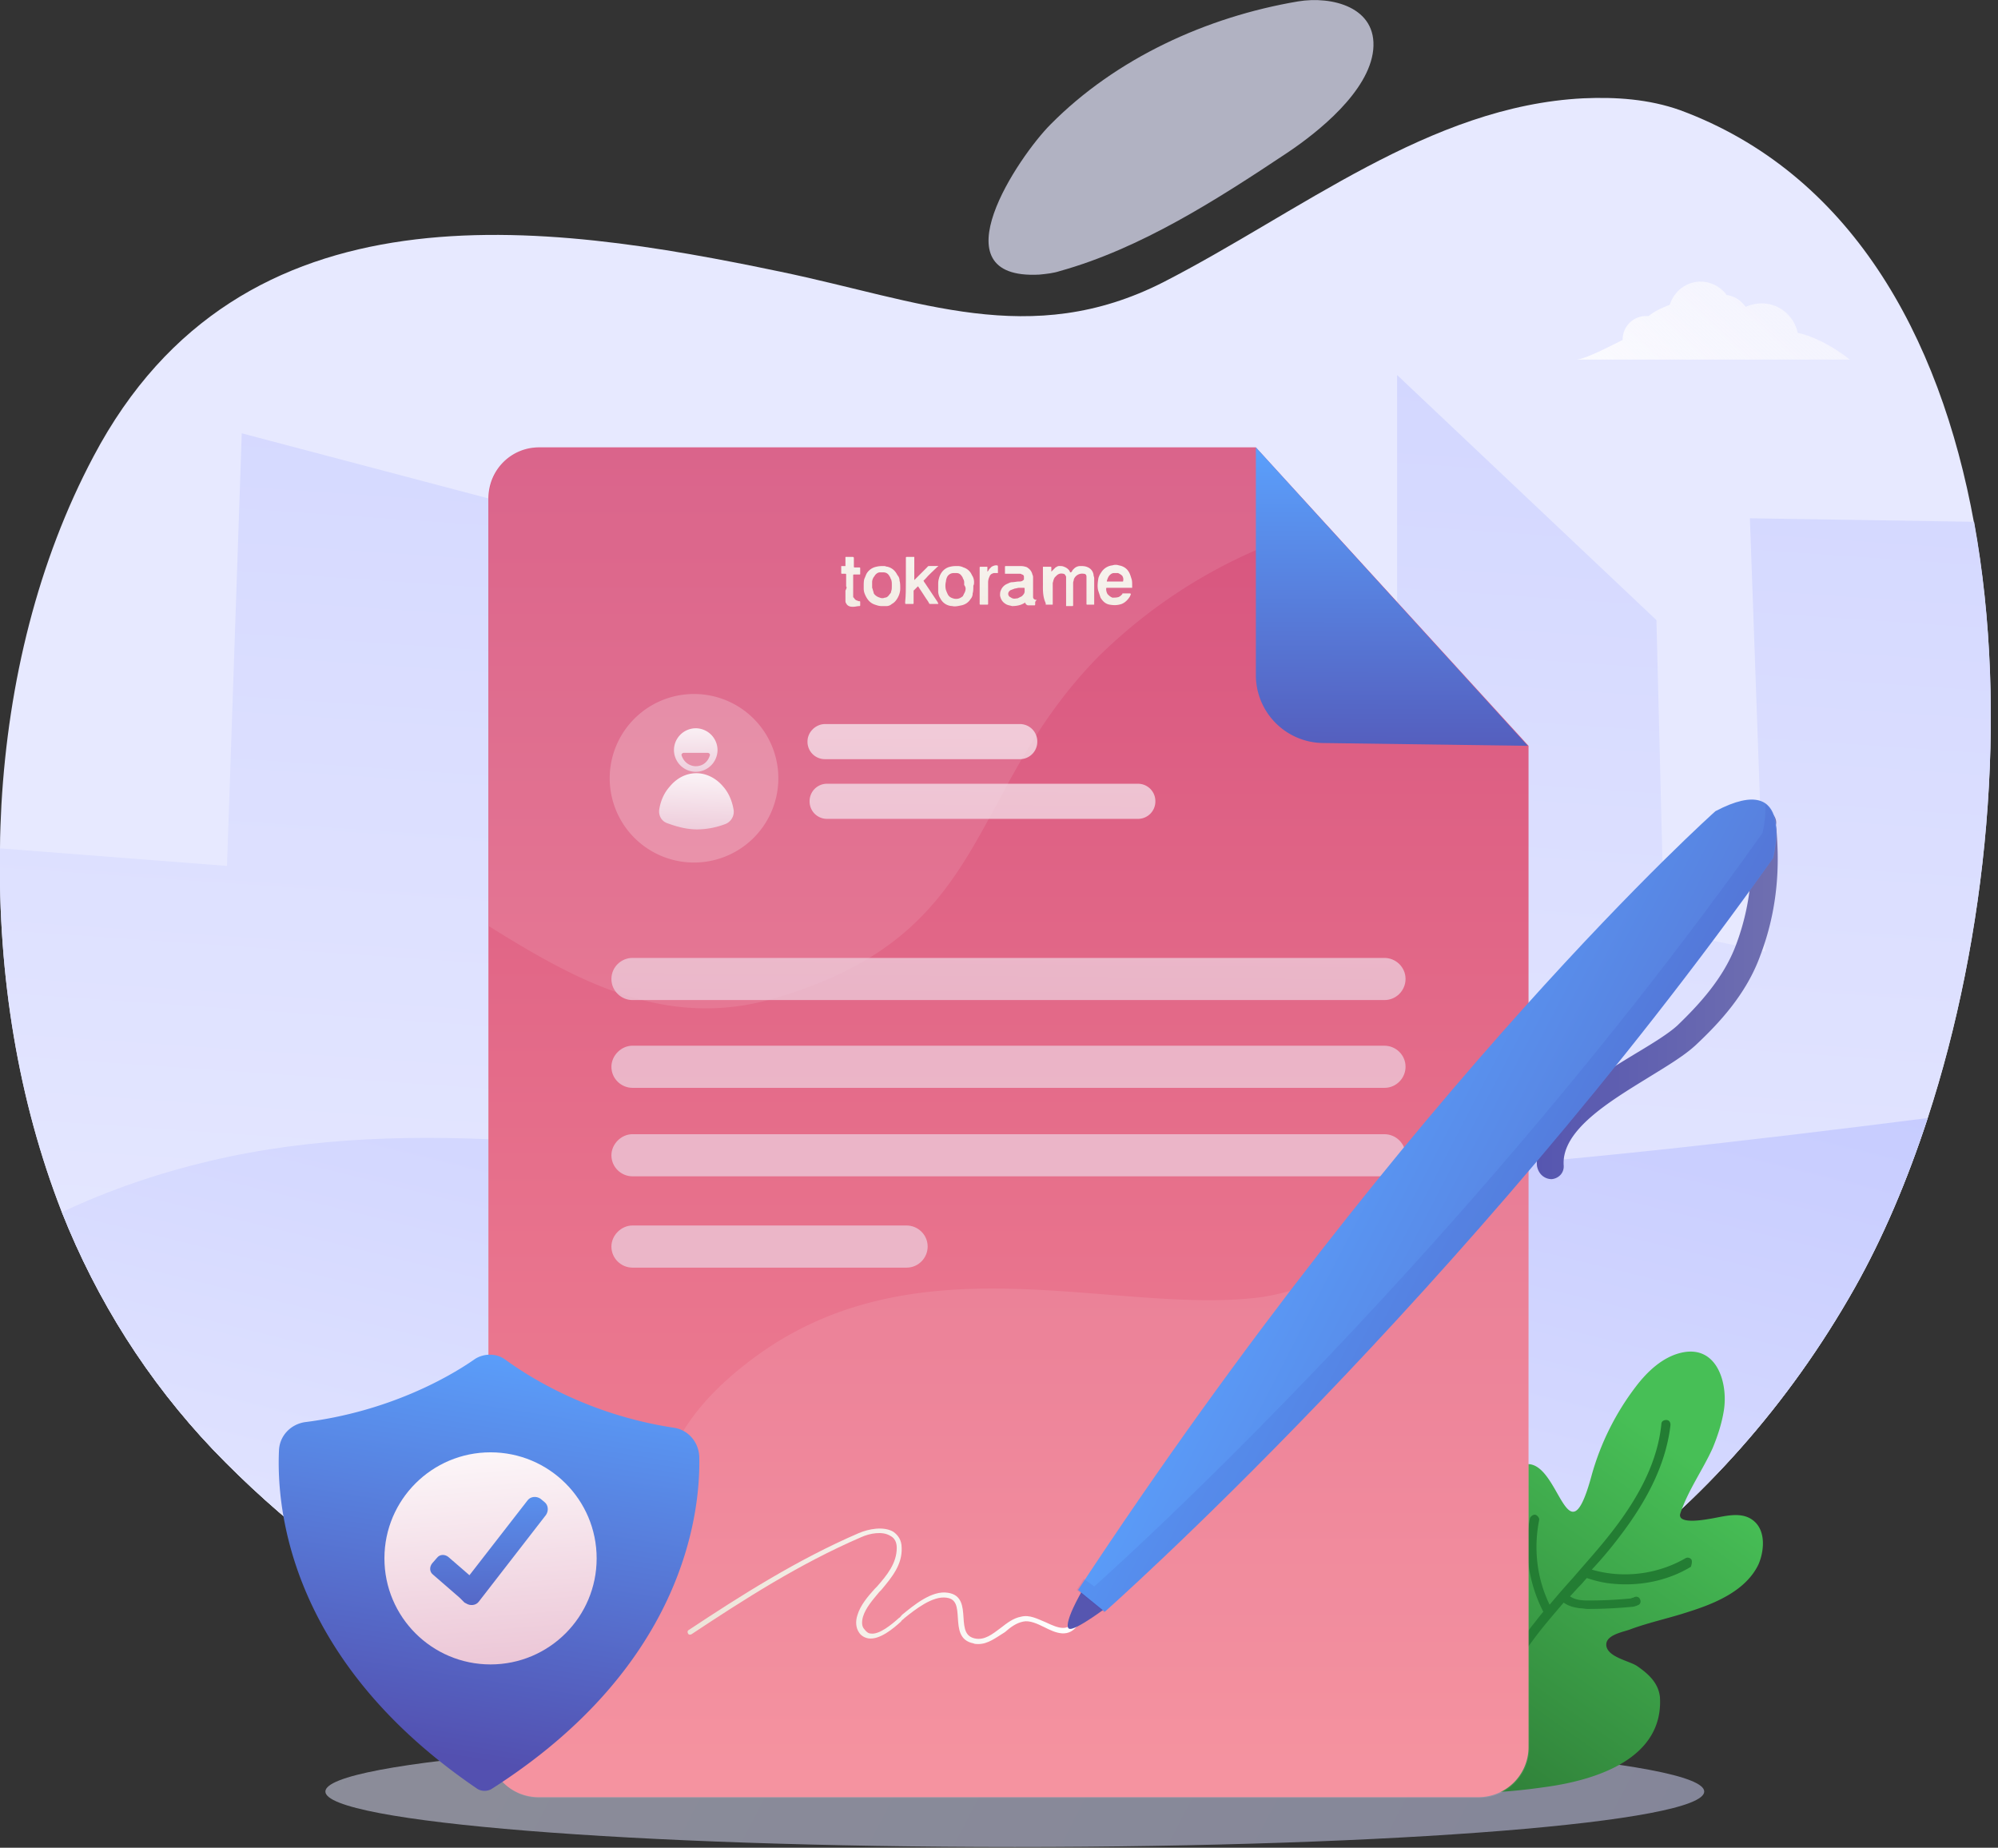 <svg width="146" height="135" fill="none" xmlns="http://www.w3.org/2000/svg">
  <rect width="100%" height="100%" fill="#333333" stroke="none"/>
  <g clip-path="url(#Frame__clip0)">
    <path opacity=".5" d="M74.155 134.949c27.823 0 50.378-1.815 50.378-4.054 0-2.239-22.555-4.053-50.378-4.053s-50.378 1.814-50.378 4.053 22.555 4.054 50.378 4.054z" fill="url(#Frame__paint0_linear)"/>
    <path d="M140.864 81.688c-1.49 4.566-3.287 8.774-5.341 12.417-9.706 17.189-25.215 27.862-42.418 32.48-26.859 7.286-57.928-.205-77.545-20.678-4.776-5.029-8.473-10.878-11.04-17.344C1.334 80.405-.155 71.323 0 61.984c0-1.078.051-2.104.103-3.181.513-8.98 2.67-17.805 6.727-25.45C17.614 12.93 39.85 16.265 57.054 19.857c10.117 2.103 18.23 5.695 27.937.77 10.014-5.132 19.463-12.88 30.709-13.444 2.362-.103 4.776.05 7.087.872 12.325 4.567 18.95 16.317 21.466 30.171 2.568 14.008.924 30.274-3.389 43.46z" fill="#E7E9FF"/>
    <path d="M140.864 81.688c-1.49 4.566-3.287 8.774-5.341 12.417-9.706 17.189-25.215 27.862-42.418 32.48-26.859 7.286-57.928-.205-77.545-20.678-4.776-5.029-8.473-10.879-11.04-17.344C1.334 80.405-.155 71.323 0 61.984l16.587 1.283 1.079-31.608 25.471 6.722-1.951 36.38 10.938.667 1.643-25.553 25.472.513-1.54 26.887 11.708-.052-.257-11.34 12.941.257V27.4l18.95 17.908.565 22.68 7.395 1.539-1.13-31.66 16.382.257c2.568 14.11.924 30.377-3.389 43.564z" fill="url(#Frame__paint1_linear)"/>
    <path d="M135.163 26.271h-19.925c.719-.102 2.106-.82 3.338-1.436v-.052c0-.923.77-1.693 1.695-1.693h.205c.36-.308.873-.564 1.541-.82.308-.976 1.181-1.694 2.259-1.694.771 0 1.49.41 1.9.975.668.102 1.079.462 1.387.872a2.854 2.854 0 011.181-.256c1.284 0 2.362.923 2.619 2.154 1.952.411 3.8 1.95 3.8 1.95z" fill="url(#Frame__paint2_linear)"/>
    <path opacity=".7" d="M77.442 19.806c-.463.154-.976.205-1.49.257-7.651.41-1.489-8.672.822-10.98 4.776-4.824 11.4-7.852 18.077-8.98 2.465-.41 5.803.41 5.494 3.54-.308 3.027-4.005 6.004-6.316 7.543-5.084 3.386-10.682 6.978-16.587 8.62z" fill="#E7E9FF"/>
    <path d="M140.864 81.688c-1.49 4.566-3.287 8.774-5.341 12.417-9.706 17.189-25.215 27.862-42.418 32.48-26.859 7.286-57.928-.205-77.545-20.678-4.776-5.029-8.473-10.878-11.04-17.344 3.491-1.642 7.137-2.873 10.835-3.745 15.252-3.592 30.915-.513 46.424.82 26.447 2.207 52.74-.615 79.085-3.95z" fill="url(#Frame__paint3_linear)"/>
    <path d="M101.372 117.862c4.263-8.364 6.163 3.181 8.063-1.385.77-3.233-1.232-6.363 1.078-8.98 3.338-2.925 3.801 7.697 5.803.257a19.162 19.162 0 013.236-6.466c.821-1.077 1.951-2.155 3.338-2.462 2.567-.565 3.389 2.206 3.081 4.207-.154.975-.462 1.899-.822 2.771-.719 1.591-1.797 3.079-2.362 4.772-.257.821 1.746.462 2.054.41 1.079-.154 2.465-.667 3.39.206.821.769.667 2.206.256 3.13-.924 1.898-3.132 2.822-5.084 3.437-1.386.462-2.876.77-4.262 1.283-.514.205-1.952.411-1.746 1.283.205.77 1.643 1.026 2.208 1.385.822.565 1.592 1.232 1.695 2.309.257 4.464-4.622 6.004-8.166 6.517-3.183.462-10.116 1.283-12.119-2.053-1.592-2.924-.976-7.799.359-10.621z" fill="url(#Frame__paint4_linear)"/>
    <path d="M123.609 113.962a.335.335 0 00-.463-.102c-2.054 1.18-4.57 1.488-6.83.821a28.883 28.883 0 001.952-2.309c2.259-2.925 3.492-5.593 3.8-8.261 0-.206-.103-.36-.308-.36-.205 0-.36.103-.36.308-.256 2.515-1.437 5.08-3.646 7.902-.873 1.129-1.9 2.258-2.824 3.336a65.169 65.169 0 00-1.695 1.949c-.924-1.898-1.181-4.053-.77-6.157.051-.154-.103-.359-.257-.411-.154-.051-.359.103-.411.257-.462 2.309-.102 4.721.976 6.824-.308.36-.565.719-.822 1.027a48.389 48.389 0 00-2.311 3.335c-.975-.924-1.694-2.155-2.054-3.438-.051-.154-.257-.257-.411-.205-.154.051-.256.256-.205.41.411 1.437 1.233 2.822 2.362 3.797a44.045 44.045 0 00-.924 1.591l-.051-.051c-.514-.565-1.079-1.18-1.284-1.95-.052-.154-.257-.257-.411-.205a.349.349 0 00-.206.41c.257.872.873 1.591 1.438 2.206l.206.206a19.72 19.72 0 01-.822 1.385.334.334 0 00.103.462c.051 0 .103.051.103.051.102 0 .256-.051.308-.154 1.438-2.514 2.875-5.08 4.673-7.389.565-.718 1.181-1.436 1.797-2.155.36.257.771.36 1.181.411.206 0 .411.051.565.051 1.079 0 2.157-.051 3.236-.154.102 0 .308-.051.513-.154.154-.102.154-.308.051-.461-.102-.154-.308-.154-.462-.052 0 0-.102 0-.154.052a32.19 32.19 0 01-3.132.153c-.514 0-.976-.051-1.336-.307.257-.257.514-.565.771-.821.154-.154.308-.36.462-.513.616.205 1.232.359 1.849.41 2.002.205 4.057-.205 5.751-1.231.052-.154.103-.36.052-.514z" fill="#237D33"/>
    <path d="M35.69 36.328v91.334a3.659 3.659 0 003.647 3.644h68.711a3.66 3.66 0 003.647-3.644v-73.17L91.769 32.686H39.39c-2.003 0-3.647 1.591-3.698 3.643z" fill="url(#Frame__paint5_linear)"/>
    <path opacity=".1" d="M91.77 32.685H39.387a3.659 3.659 0 00-3.646 3.643V67.68c6.265 3.9 12.89 7.645 20.952 5.233 15.869-4.669 13.763-14.88 23.52-24.886 4.674-4.618 10.425-7.953 16.793-9.646l-5.238-5.696zm19.925 51.825c-6.368 4.669-14.328 9.697-19.926 10.313-10.63 1.18-24.855-4.413-36.718 4.413-11.862 8.826-2.773 15.342-14.43 19.806-1.849.719-3.492 1.232-4.879 1.693v6.979a3.659 3.659 0 003.646 3.643H108.1a3.658 3.658 0 003.646-3.643l-.051-43.204z" fill="#fff"/>
    <path opacity=".23" d="M56.874 57.033a6.16 6.16 0 00-5.989-6.325 6.16 6.16 0 00-6.33 5.984 6.16 6.16 0 005.988 6.325 6.16 6.16 0 006.331-5.984z" fill="#fff"/>
    <path d="M53.049 60.188a.965.965 0 00.565-.975c-.103-.667-.36-1.282-.77-1.744-.514-.616-1.233-.975-1.952-.975-.77 0-1.438.359-1.952.975-.41.462-.667 1.026-.77 1.693-.051.41.154.82.565.975.565.205 1.335.462 2.208.462a5.89 5.89 0 002.106-.41z" fill="url(#Frame__paint6_linear)"/>
    <path d="M50.84 53.21a1.6 1.6 0 00-1.592 1.59 1.6 1.6 0 001.592 1.591 1.6 1.6 0 001.592-1.59 1.6 1.6 0 00-1.592-1.591zm1.027 2.001c-.154.462-.513.77-1.027.77-.462 0-.873-.308-1.027-.77-.051-.103.052-.205.154-.205h1.746c.103 0 .206.102.154.205z" fill="url(#Frame__paint7_linear)"/>
    <path d="M35.948 130.69c-.308.205-.77.205-1.079 0-13.66-9.287-14.687-20.371-14.482-24.732.052-1.078.873-1.899 1.9-2.053 6.112-.769 10.528-3.284 12.428-4.618a2.022 2.022 0 011.079-.308c.41 0 .77.103 1.13.36 1.9 1.385 6.213 4.053 12.324 4.977 1.028.154 1.798 1.026 1.85 2.104.102 4.31-1.233 15.393-15.15 24.27z" fill="url(#Frame__paint8_linear)"/>
    <path d="M35.845 121.608c4.283 0 7.754-3.469 7.754-7.748s-3.471-7.748-7.754-7.748c-4.283 0-7.754 3.469-7.754 7.748s3.471 7.748 7.754 7.748z" fill="url(#Frame__paint9_linear)"/>
    <path d="M33.945 117.092l.103.052c.308.205.719.154.924-.103l4.93-6.362c.205-.308.154-.719-.103-.924l-.308-.257c-.308-.205-.719-.154-.924.103l-4.263 5.49-1.54-1.334c-.257-.205-.617-.205-.822.051l-.36.411c-.205.257-.205.616.052.821l1.951 1.693.36.359z" fill="url(#Frame__paint10_linear)"/>
    <path d="M91.77 32.685V49.31a4.963 4.963 0 004.878 4.977l14.995.206-19.874-21.808z" fill="url(#Frame__paint11_linear)"/>
    <path opacity=".8" d="M60.29 52.902h14.224a1.27 1.27 0 011.284 1.283 1.27 1.27 0 01-1.284 1.282H60.29a1.27 1.27 0 01-1.284-1.282c0-.719.616-1.283 1.283-1.283z" fill="url(#Frame__paint12_linear)"/>
    <path opacity=".8" d="M60.444 57.263h22.698a1.27 1.27 0 011.284 1.283 1.27 1.27 0 01-1.284 1.283H60.444a1.27 1.27 0 01-1.284-1.283 1.27 1.27 0 011.284-1.283z" fill="url(#Frame__paint13_linear)"/>
    <path opacity=".8" d="M46.218 69.989h54.949c.822 0 1.541.667 1.541 1.539 0 .821-.668 1.54-1.541 1.54H46.218c-.821 0-1.54-.668-1.54-1.54s.719-1.54 1.54-1.54z" fill="url(#Frame__paint14_linear)"/>
    <path opacity=".8" d="M46.218 76.403h54.949c.822 0 1.541.666 1.541 1.539 0 .82-.668 1.54-1.541 1.54H46.218c-.821 0-1.54-.668-1.54-1.54 0-.821.719-1.54 1.54-1.54z" fill="url(#Frame__paint15_linear)"/>
    <path opacity=".8" d="M46.218 82.868h54.949c.822 0 1.541.667 1.541 1.54 0 .82-.668 1.538-1.541 1.538H46.218c-.821 0-1.54-.667-1.54-1.539 0-.82.719-1.54 1.54-1.54z" fill="url(#Frame__paint16_linear)"/>
    <path opacity=".8" d="M46.218 89.538h20.028c.822 0 1.541.667 1.541 1.54 0 .82-.668 1.539-1.54 1.539H46.218c-.821 0-1.54-.667-1.54-1.54 0-.82.719-1.539 1.54-1.539z" fill="url(#Frame__paint17_linear)"/>
    <path d="M76.21 42.794v-1.386h.563s.051 0 .051.052v.307c.052-.05.052-.05.103-.102l.206-.205c.102-.052.153-.103.256-.103h.052c.102 0 .205 0 .308.051a.799.799 0 01.41.308c0 .051.052.103.052.103h.051c.052-.052.103-.103.103-.154l.103-.103a.651.651 0 01.462-.205c.154 0 .308 0 .462.051.308.103.462.308.514.565 0 .102.05.205.05.256v1.899c0 .051 0 .051-.05.051h-.463s-.051 0-.051-.051v-2.001c0-.103-.051-.206-.205-.206a.65.65 0 00-.72.41c0 .103-.05.155-.05.257v1.591c0 .103 0 .103-.103.103h-.411v-2.155c-.052-.103-.103-.206-.206-.206-.205-.051-.36 0-.513.154l-.103.103c-.103.154-.103.257-.154.41v1.54c0 .051 0 .051-.051.051h-.461v-.103c-.206-.461-.206-.872-.206-1.282z" fill="url(#Frame__paint18_linear)"/>
    <path d="M75.644 43.82c-.103-.051-.154-.103-.154-.205v-1.386c0-.102 0-.154-.051-.256a.747.747 0 00-.308-.462.39.39 0 00-.206-.103c-.154-.051-.308-.051-.462-.051h-.976s-.051 0-.051.051v.513h1.078c.052 0 .103 0 .154.052.103 0 .155.102.155.154v.154c0 .05 0 .102-.052.102l-.051.051c-.103.052-.154.052-.257.052-.154 0-.36.051-.513.051-.103 0-.206.051-.309.103a.848.848 0 00-.513.513c-.052.102-.052.256-.052.359.052.257.155.462.411.616.154.102.309.102.463.154.308 0 .616-.052.873-.206.05 0 .05-.05.05-.05.052 0 .052.05.052.05.052.103.154.154.206.154h.462c.051 0 .051-.05.051-.102v-.154c.103-.154.154-.154 0-.154zm-.77-.616c0 .154-.103.257-.206.36l-.308.153c-.102 0-.256.052-.36 0-.05 0-.102-.051-.204-.102a.271.271 0 01-.052-.41c.052-.052.103-.103.154-.103.103-.052.154-.052.257-.103.103 0 .205-.051.308-.051h.36s.05 0 .05.05v.206z" fill="url(#Frame__paint19_linear)"/>
    <path d="M82.731 42.742c0-.153 0-.307-.051-.461-.052-.154-.103-.36-.206-.514-.154-.256-.41-.41-.719-.461a.713.713 0 00-.462 0 1.1 1.1 0 00-.822.513 1.534 1.534 0 00-.205.41c-.051.308-.103.667 0 .975l.154.462c.154.257.36.462.668.513.308.051.565.051.873-.051.257-.103.462-.308.616-.565 0-.05.051-.102.051-.102v-.051s0-.052-.051-.052h-.513c-.052 0-.052 0-.052.052l-.051.05a.718.718 0 01-.206.155c-.154.051-.308.051-.462.051-.154-.051-.257-.154-.36-.256a.741.741 0 01-.102-.36c0-.102 0-.102.103-.102h1.797v-.206zm-.667-.256h-1.182v-.051c.052-.154.103-.308.206-.41.102-.104.205-.155.308-.155h.308c.103.051.205.103.308.205.052.103.103.206.052.41.05 0 .05 0 0 0z" fill="url(#Frame__paint20_linear)"/>
    <path d="M66.195 42.434v-1.693s0-.051.052-.051h.563v1.693l.052-.051.873-.872c.102-.103.051-.103.205-.103h.616s0 .051-.05.051c-.31.308-.617.565-.874.873l-.154.154c.051.05.051.102.103.154l.924 1.385c0 .051.051.051.051.103v.05h-.563c-.052 0-.103 0-.103-.05 0-.052-.052-.052-.052-.103-.256-.36-.462-.718-.718-1.078 0-.051-.052-.051-.052-.051l-.257.257-.051.05v.926s0 .05-.051.05h-.513s-.052 0-.052-.05v-.103c.051-.462.051-1.026.051-1.54z" fill="url(#Frame__paint21_linear)"/>
    <path d="M65.733 42.434a.582.582 0 00-.154-.41c-.154-.308-.36-.513-.719-.616-.103 0-.154-.051-.257-.051-.205 0-.36 0-.565.051a1.062 1.062 0 00-.719.513c-.051.103-.102.257-.154.36-.051.154-.051.359-.051.513v.205c0 .205.051.36.154.564.154.308.36.513.668.616.154.051.308.103.462.103h.36a.583.583 0 00.41-.154c.206-.103.36-.308.462-.513.103-.206.154-.41.154-.616 0-.205 0-.41-.051-.565zm-.616.77c0 .103-.052.154-.103.205-.103.154-.205.257-.36.257a.438.438 0 01-.359 0 .828.828 0 01-.36-.205c-.05-.052-.102-.103-.102-.206-.051-.102-.051-.205-.103-.307v-.41c0-.155.052-.257.103-.36.051-.051.103-.154.154-.205.103-.103.205-.154.308-.154h.257c.205 0 .36.102.462.308.051.05.051.154.103.205.051.154.051.256.051.41 0 .206 0 .36-.051.462z" fill="url(#Frame__paint22_linear)"/>
    <path d="M71.176 42.537a.866.866 0 00-.154-.513.969.969 0 00-.616-.564.967.967 0 00-.41-.103c-.206 0-.36 0-.566.051a1.023 1.023 0 00-.616.41 1.269 1.269 0 00-.205.463c-.052.154-.052.307-.052.461v.462c0 .154.052.36.154.513a1.008 1.008 0 00.873.565c.206.051.411 0 .668-.052.257-.05.514-.205.668-.461a.582.582 0 00.154-.41c.051-.155.051-.36.051-.565.051-.103.051-.154.051-.257zm-.667.718l-.154.308a1.124 1.124 0 01-.257.154.713.713 0 01-.462 0c-.154-.051-.257-.102-.36-.256a2.652 2.652 0 01-.154-.36 1.248 1.248 0 010-.615.95.95 0 01.103-.36.54.54 0 01.462-.256h.206c.205 0 .308.103.41.257.052.05.052.154.103.205.051.102.051.205.051.256v.154c.155.206.103.36.052.514z" fill="url(#Frame__paint23_linear)"/>
    <path d="M61.83 42.845v-.872s0-.052-.051-.052h-.257s-.051 0-.051-.05v-.462c0-.052 0-.052.05-.052h.258v-.616c0-.051 0-.051.051-.051h.514l.051.051v.667s0 .052.051.052h.36s.051 0 .051.05v.411c0 .052 0 .052-.051.052h-.411s-.051 0-.051.051v1.539c0 .052 0 .103.051.103a.4.4 0 00.205.205c.052 0 .103.052.154.052h.052s.051 0 .051.05v.257s0 .052-.051.052c-.154 0-.308.051-.462.051-.103 0-.206 0-.309-.051a.4.4 0 01-.205-.205c-.051-.052-.051-.154-.051-.206v-.718c.102-.205.102-.257.051-.308.051 0 0 0 0 0z" fill="url(#Frame__paint24_linear)"/>
    <path d="M71.587 42.794V41.46s0-.052.052-.052h.462c.051 0 .051 0 .051.052v.307l.052-.05c.05-.052.05-.103.102-.155l.154-.154c.103-.051.206-.102.308-.102.154 0 .154 0 .154.154v.41h-.308c-.154.051-.256.103-.308.257a.967.967 0 00-.102.41v1.591s0 .051-.052.051h-.513s-.052 0-.052-.051v-1.334z" fill="url(#Frame__paint25_linear)"/>
    <path d="M71.485 120.12c-.103 0-.257 0-.36-.052-1.027-.205-1.078-1.077-1.13-1.847-.051-.821-.102-1.385-.821-1.488-1.027-.154-2.311.872-3.082 1.488l-.05.052c-.052.051-.155.102-.206.205-.565.513-1.541 1.334-2.363 1.231-.308-.051-.565-.205-.719-.462-.205-.307-.256-.769-.102-1.231.205-.718.77-1.385 1.284-1.95l.154-.154c.719-.821 1.438-1.693 1.438-2.822 0-.41-.154-.718-.463-.872-.565-.359-1.489-.205-2.157.102-4.519 1.95-8.576 4.567-12.376 7.081-.102.052-.205.052-.257-.051-.05-.103-.05-.205.052-.256 3.8-2.515 7.908-5.132 12.427-7.081.72-.308 1.798-.514 2.517-.103.36.256.616.616.616 1.18.051 1.232-.719 2.155-1.49 3.079l-.153.154c-.462.564-.976 1.129-1.181 1.796-.103.359-.103.718.102.923.154.205.308.308.462.308.617.103 1.541-.667 2.055-1.129.102-.051.154-.154.205-.205l.051-.051c.822-.667 2.157-1.796 3.338-1.591 1.027.154 1.079 1.026 1.13 1.796.051.872.154 1.385.822 1.539.719.154 1.284-.308 1.9-.769.462-.36.924-.719 1.49-.821.615-.154 1.18.154 1.797.41.975.462 1.591.667 2.105-.103.051-.102.154-.102.257-.051.102.051.102.154.051.257-.719 1.129-1.695.667-2.516.256-.514-.256-1.079-.513-1.54-.41-.514.102-.925.41-1.336.769-.668.411-1.233.873-1.951.873z" fill="url(#Frame__paint26_linear)"/>
    <path d="M81.19 117.195s-2.67 2.052-3.08 1.796c0 0-.617-.154 1.386-3.489l1.694 1.693z" fill="url(#Frame__paint27_linear)"/>
    <path d="M113.389 86.152c.514-.052.925-.462.873-1.026-.154-2.566 3.39-4.67 6.214-6.414 1.335-.821 2.619-1.591 3.441-2.36 1.643-1.54 3.697-3.695 4.724-6.569 1.541-4.053 1.284-7.542 1.181-9.03 0-.206-.051-.36-.051-.462.103-.41-.154-.872-.565-1.078a.922.922 0 00-1.232.513c-.103.308-.103.514-.052 1.13.103 1.385.309 4.566-1.078 8.21-.924 2.462-2.773 4.412-4.262 5.849-.668.615-1.849 1.334-3.133 2.103-3.287 2.001-7.395 4.464-7.138 8.159.103.615.565.975 1.078.975z" fill="url(#Frame__paint28_linear)"/>
    <path d="M80.728 117.759s26.088-23.038 48.838-55.057c0 0 1.746-6.567-4.211-3.437 0 0-22.031 19.6-46.578 56.904l1.951 1.59z" fill="url(#Frame__paint29_linear)"/>
    <path opacity=".1" d="M79.958 115.912s26.088-23.039 48.837-55.057c0 0 .257-1.026.206-2.103 1.284.974.513 4.002.513 4.002-22.749 32.018-48.837 55.057-48.837 55.057l-2.003-1.642c.154-.257.36-.513.514-.821l.77.564z" fill="#3333B0"/>
  </g>
  <defs>
    <linearGradient id="Frame__paint0_linear" x1="244.82" y1="219.116" x2="12.041" y2="98.614" gradientUnits="userSpaceOnUse">
      <stop stop-color="#BFC5FF"/>
      <stop offset=".953" stop-color="#E7E9FF"/>
    </linearGradient>
    <linearGradient id="Frame__paint1_linear" x1="80.69" y1="-56.831" x2="68.896" y2="115.09" gradientUnits="userSpaceOnUse">
      <stop stop-color="#BFC5FF"/>
      <stop offset=".953" stop-color="#E7E9FF"/>
    </linearGradient>
    <linearGradient id="Frame__paint2_linear" x1="114.891" y1="37.306" x2="139.885" y2="10.54" gradientUnits="userSpaceOnUse">
      <stop stop-color="#fff"/>
      <stop offset=".953" stop-color="#FDFBFC" stop-opacity=".3"/>
    </linearGradient>
    <linearGradient id="Frame__paint3_linear" x1="81.758" y1="48.391" x2="58.782" y2="142.042" gradientUnits="userSpaceOnUse">
      <stop stop-color="#BFC5FF"/>
      <stop offset=".953" stop-color="#E7E9FF"/>
    </linearGradient>
    <linearGradient id="Frame__paint4_linear" x1="102.763" y1="133.753" x2="123.478" y2="104.628" gradientUnits="userSpaceOnUse">
      <stop stop-color="#2B7333"/>
      <stop offset=".953" stop-color="#47BF56"/>
    </linearGradient>
    <linearGradient id="Frame__paint5_linear" x1="73.699" y1="32.683" x2="73.699" y2="131.328" gradientUnits="userSpaceOnUse">
      <stop stop-color="#D6537E"/>
      <stop offset=".989" stop-color="#F48796"/>
    </linearGradient>
    <linearGradient id="Frame__paint6_linear" x1="50.806" y1="61.254" x2="50.978" y2="55.156" gradientUnits="userSpaceOnUse">
      <stop stop-color="#ECC7D7"/>
      <stop offset=".989" stop-color="#fff"/>
    </linearGradient>
    <linearGradient id="Frame__paint7_linear" x1="50.895" y1="57.118" x2="50.808" y2="51.669" gradientUnits="userSpaceOnUse">
      <stop stop-color="#ECC7D7"/>
      <stop offset=".989" stop-color="#fff"/>
    </linearGradient>
    <linearGradient id="Frame__paint8_linear" x1="32.414" y1="128.263" x2="37.386" y2="96.815" gradientUnits="userSpaceOnUse">
      <stop stop-color="#5350B0"/>
      <stop offset=".994" stop-color="#5BA3FF"/>
    </linearGradient>
    <linearGradient id="Frame__paint9_linear" x1="36.481" y1="121.499" x2="34.925" y2="103.014" gradientUnits="userSpaceOnUse">
      <stop stop-color="#ECC7D7"/>
      <stop offset=".989" stop-color="#fff"/>
    </linearGradient>
    <linearGradient id="Frame__paint10_linear" x1="36.011" y1="121.884" x2="35.605" y2="105.567" gradientUnits="userSpaceOnUse">
      <stop stop-color="#5350B0"/>
      <stop offset=".994" stop-color="#5BA3FF"/>
    </linearGradient>
    <linearGradient id="Frame__paint11_linear" x1="101.676" y1="59.317" x2="101.778" y2="31.482" gradientUnits="userSpaceOnUse">
      <stop stop-color="#5350B0"/>
      <stop offset=".994" stop-color="#5BA3FF"/>
    </linearGradient>
    <linearGradient id="Frame__paint12_linear" x1="67.265" y1="73.314" x2="67.654" y2="30.241" gradientUnits="userSpaceOnUse">
      <stop stop-color="#ECC7D7"/>
      <stop offset=".989" stop-color="#fff"/>
    </linearGradient>
    <linearGradient id="Frame__paint13_linear" x1="71.662" y1="73.354" x2="72.051" y2="30.28" gradientUnits="userSpaceOnUse">
      <stop stop-color="#ECC7D7"/>
      <stop offset=".989" stop-color="#fff"/>
    </linearGradient>
    <linearGradient id="Frame__paint14_linear" x1="73.684" y1="72.792" x2="74.144" y2="21.828" gradientUnits="userSpaceOnUse">
      <stop stop-color="#ECC7D7"/>
      <stop offset=".989" stop-color="#fff"/>
    </linearGradient>
    <linearGradient id="Frame__paint15_linear" x1="73.742" y1="72.792" x2="74.203" y2="21.829" gradientUnits="userSpaceOnUse">
      <stop stop-color="#ECC7D7"/>
      <stop offset=".989" stop-color="#fff"/>
    </linearGradient>
    <linearGradient id="Frame__paint16_linear" x1="73.801" y1="72.793" x2="74.261" y2="21.829" gradientUnits="userSpaceOnUse">
      <stop stop-color="#ECC7D7"/>
      <stop offset=".989" stop-color="#fff"/>
    </linearGradient>
    <linearGradient id="Frame__paint17_linear" x1="56.345" y1="80.502" x2="56.764" y2="34.064" gradientUnits="userSpaceOnUse">
      <stop stop-color="#ECC7D7"/>
      <stop offset=".989" stop-color="#fff"/>
    </linearGradient>
    <linearGradient id="Frame__paint18_linear" x1="77.56" y1="51.079" x2="78.593" y2="33.504" gradientUnits="userSpaceOnUse">
      <stop stop-color="#ECE3D7"/>
      <stop offset=".989" stop-color="#fff"/>
    </linearGradient>
    <linearGradient id="Frame__paint19_linear" x1="74.039" y1="50.872" x2="75.072" y2="33.297" gradientUnits="userSpaceOnUse">
      <stop stop-color="#ECE3D7"/>
      <stop offset=".989" stop-color="#fff"/>
    </linearGradient>
    <linearGradient id="Frame__paint20_linear" x1="80.995" y1="51.28" x2="82.028" y2="33.706" gradientUnits="userSpaceOnUse">
      <stop stop-color="#ECE3D7"/>
      <stop offset=".989" stop-color="#fff"/>
    </linearGradient>
    <linearGradient id="Frame__paint21_linear" x1="66.913" y1="50.453" x2="67.946" y2="32.878" gradientUnits="userSpaceOnUse">
      <stop stop-color="#ECE3D7"/>
      <stop offset=".989" stop-color="#fff"/>
    </linearGradient>
    <linearGradient id="Frame__paint22_linear" x1="64.019" y1="50.283" x2="65.052" y2="32.708" gradientUnits="userSpaceOnUse">
      <stop stop-color="#ECE3D7"/>
      <stop offset=".989" stop-color="#fff"/>
    </linearGradient>
    <linearGradient id="Frame__paint23_linear" x1="69.417" y1="50.6" x2="70.45" y2="33.026" gradientUnits="userSpaceOnUse">
      <stop stop-color="#ECE3D7"/>
      <stop offset=".989" stop-color="#fff"/>
    </linearGradient>
    <linearGradient id="Frame__paint24_linear" x1="61.773" y1="50.151" x2="62.806" y2="32.576" gradientUnits="userSpaceOnUse">
      <stop stop-color="#ECE3D7"/>
      <stop offset=".989" stop-color="#fff"/>
    </linearGradient>
    <linearGradient id="Frame__paint25_linear" x1="71.745" y1="50.737" x2="72.778" y2="33.162" gradientUnits="userSpaceOnUse">
      <stop stop-color="#ECE3D7"/>
      <stop offset=".989" stop-color="#fff"/>
    </linearGradient>
    <linearGradient id="Frame__paint26_linear" x1="50.177" y1="115.866" x2="78.798" y2="115.866" gradientUnits="userSpaceOnUse">
      <stop stop-color="#ECE3D7"/>
      <stop offset=".989" stop-color="#fff"/>
    </linearGradient>
    <linearGradient id="Frame__paint27_linear" x1="85.192" y1="110.214" x2="87.903" y2="106.784" gradientUnits="userSpaceOnUse">
      <stop stop-color="#5656B0"/>
      <stop offset=".994" stop-color="#6F6FB0"/>
    </linearGradient>
    <linearGradient id="Frame__paint28_linear" x1="112.369" y1="72.668" x2="129.985" y2="72.668" gradientUnits="userSpaceOnUse">
      <stop stop-color="#5656B0"/>
      <stop offset=".994" stop-color="#6F6FB0"/>
    </linearGradient>
    <linearGradient id="Frame__paint29_linear" x1="143.976" y1="108.443" x2="90.531" y2="80.776" gradientUnits="userSpaceOnUse">
      <stop stop-color="#5350B0"/>
      <stop offset=".994" stop-color="#5BA3FF"/>
    </linearGradient>
    <clipPath id="Frame__clip0">
      <path fill="#fff" d="M0 0h145.485v135H0z"/>
    </clipPath>
  </defs>
</svg>
